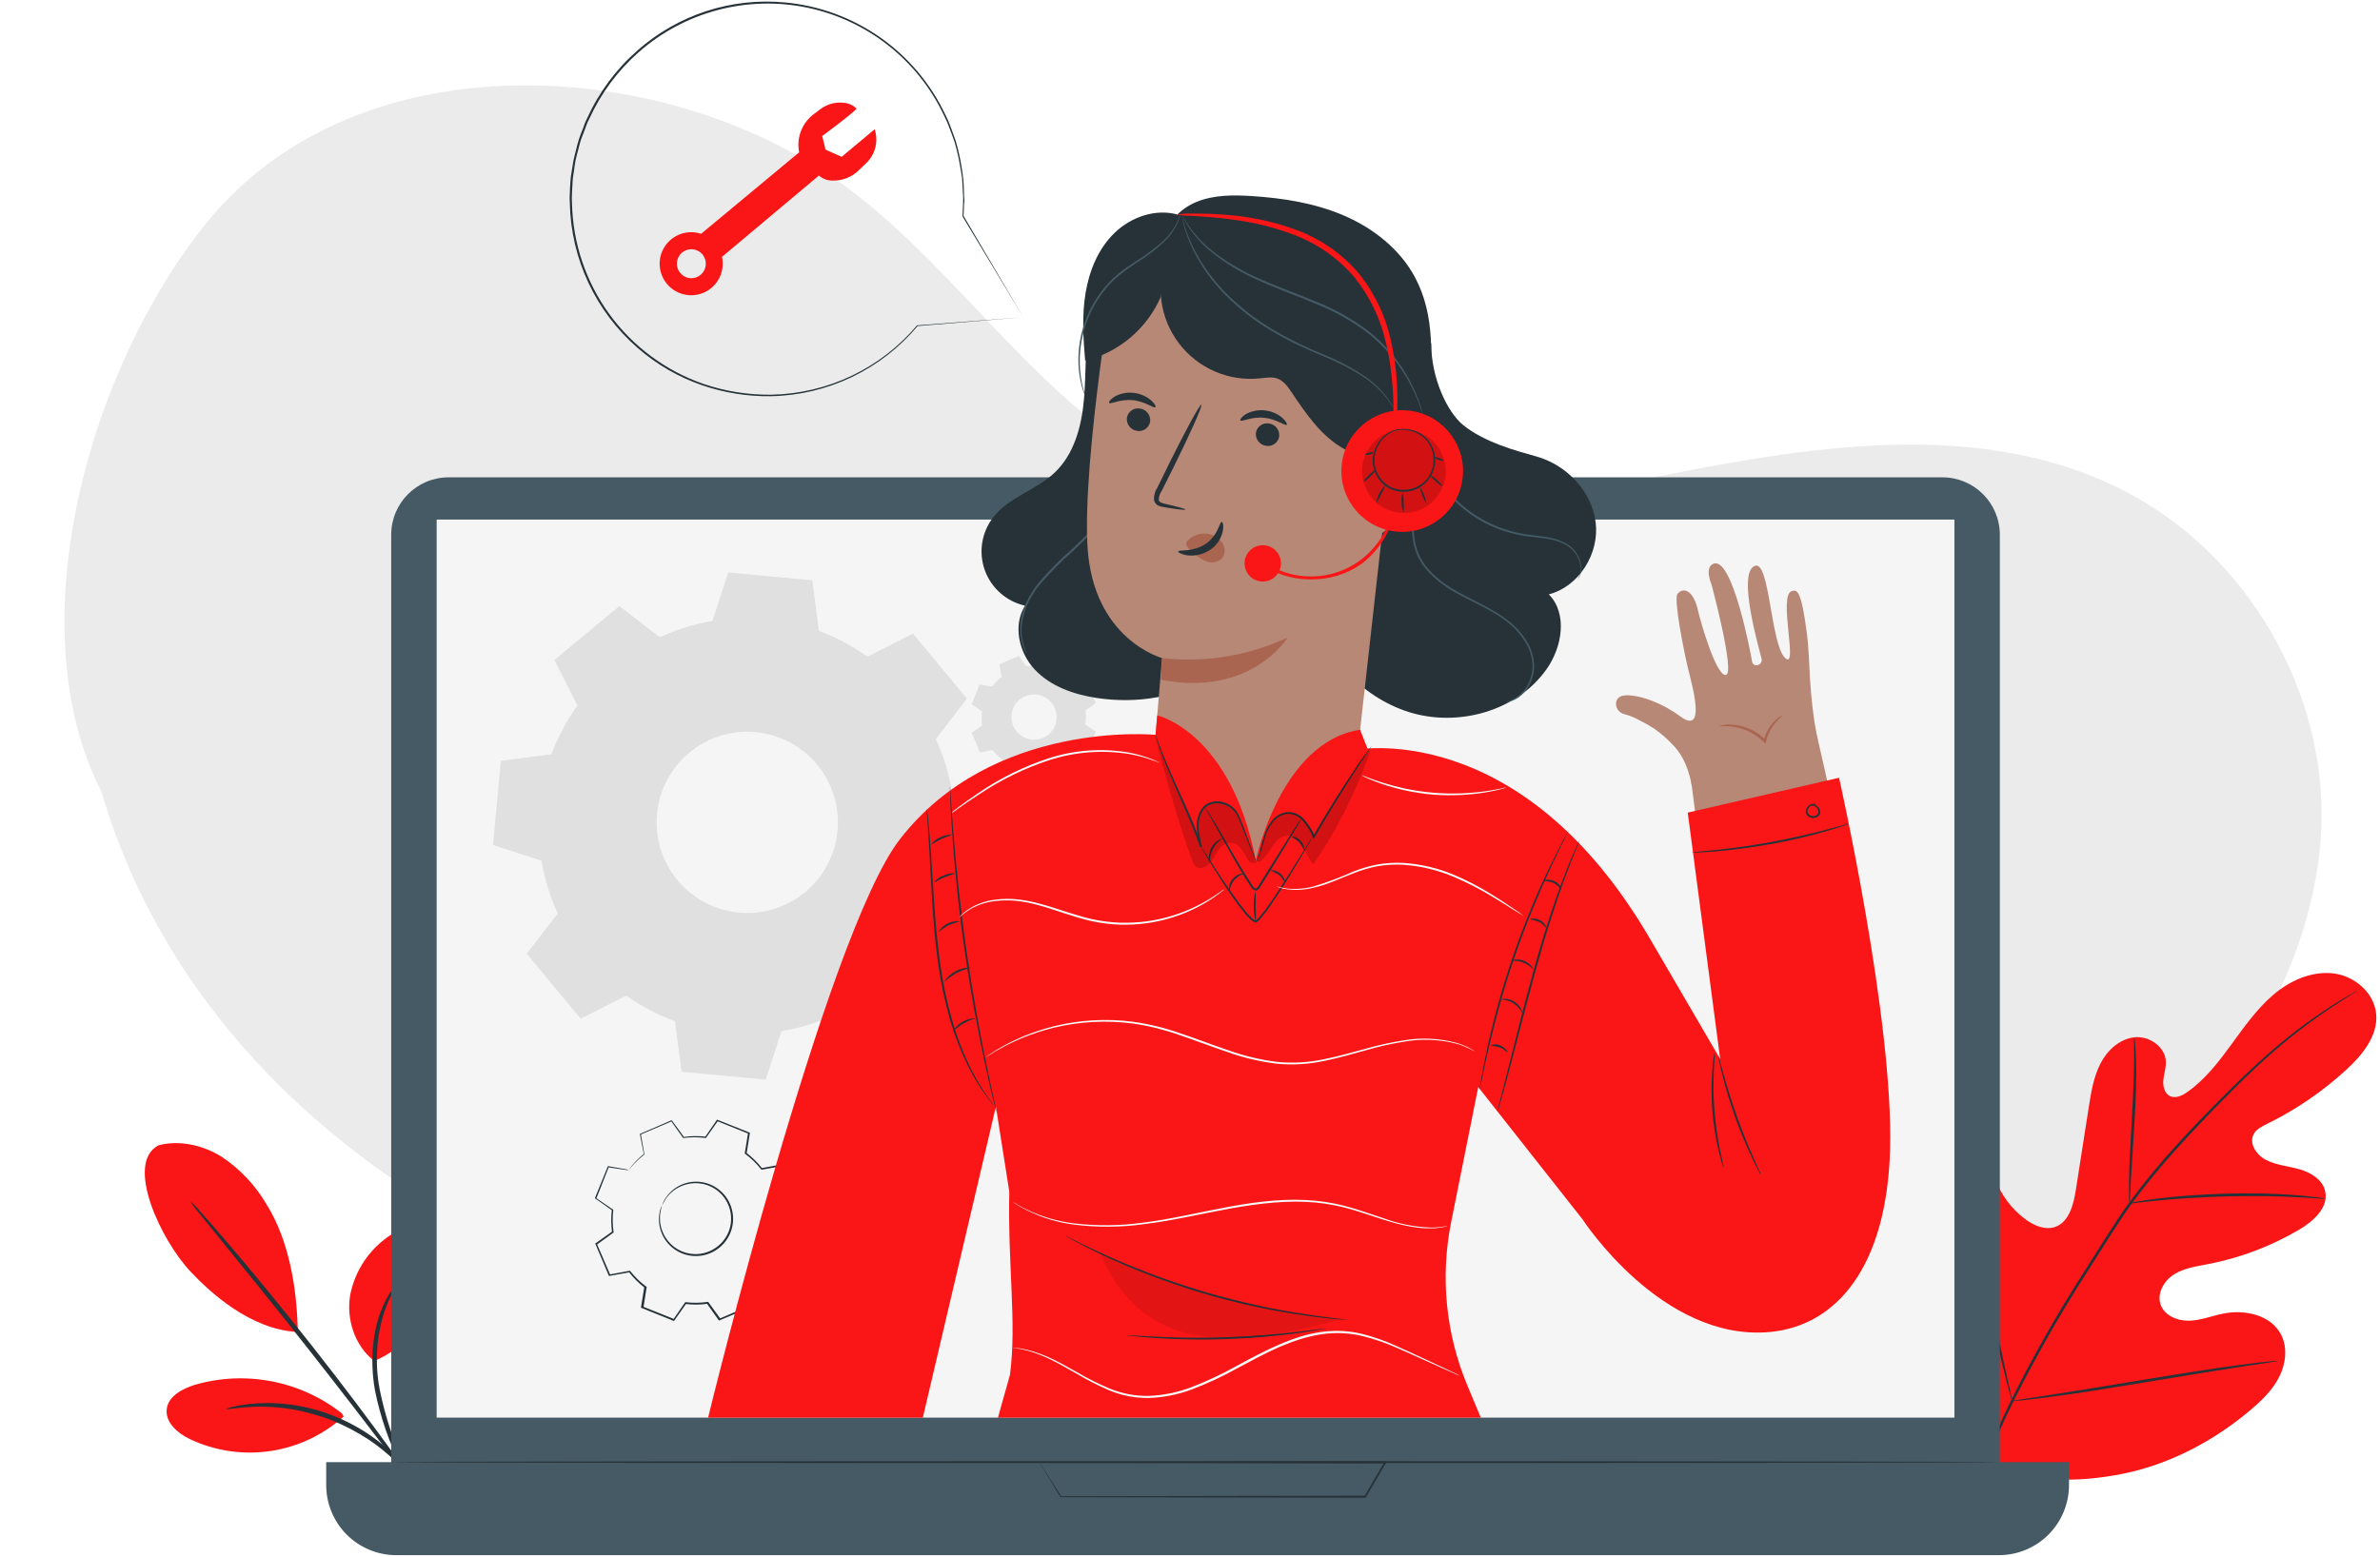 <svg width="535" height="350" viewBox="0 0 535 350" fill="none" xmlns="http://www.w3.org/2000/svg">
    <path d="M22.747 177.873C3.711 140.528 20.089 82.719 46.409 50.124C80.555 7.905 151.081 12.301 191.377 42.893C216.421 61.893 233.738 90.811 261.716 105.15C294.373 121.899 333.615 115.031 369.595 107.764C405.576 100.497 444.818 93.585 477.484 110.352C505.063 124.478 523.15 155.434 521.795 186.389C520.908 206.382 512.596 225.445 501.58 242.159C487.241 263.907 467.744 282.704 444.047 293.56C413.968 307.234 379.725 307.287 346.731 308.067C293.363 309.299 239.543 312.994 186.919 304.026C116.022 291.956 44.167 250.746 22.747 177.882" fill="#EBEBEB"/>
    <path d="M444.419 327.457C429.194 312.649 428.928 289.74 432.898 269.853C433.554 266.53 433.784 262.95 435.831 260.273C437.879 257.597 441.937 256.197 444.694 258.093C446.989 259.671 447.6 262.737 448.602 265.351C449.94 268.837 452.234 271.875 455.222 274.116C457.172 275.56 459.653 276.668 461.984 275.888C465.121 274.763 466.114 270.837 466.636 267.514C467.599 261.31 468.568 255.107 469.543 248.903C470.066 245.58 470.616 242.177 472.158 239.155C473.7 236.133 476.473 233.616 479.779 233.244C483.085 232.871 486.7 235.335 486.869 238.694C486.931 240.094 486.426 241.459 486.293 242.85C486.16 244.241 486.55 245.881 487.799 246.475C489.049 247.069 490.547 246.36 491.699 245.544C495.678 242.744 498.709 238.8 501.589 234.856C504.469 230.913 507.296 226.88 511 223.699C514.705 220.517 519.49 218.382 524.294 218.851C529.097 219.321 533.697 223.123 534.14 227.997C534.583 232.871 531.073 237.187 527.475 240.493C522.147 245.404 516.135 249.518 509.627 252.705C508.457 253.281 507.19 253.901 506.587 255.062C505.506 257.163 507.252 259.706 509.317 260.787C511.665 262.019 514.395 262.196 516.938 262.932C519.482 263.667 522.096 265.254 522.681 267.868C523.487 271.484 520.067 274.586 516.885 276.464C510.524 280.224 503.563 282.859 496.307 284.254C493.719 284.751 490.99 285.14 488.765 286.514C486.541 287.888 484.83 290.706 485.646 293.24C486.461 295.775 489.386 297.025 492.027 296.971C494.667 296.918 497.184 295.89 499.772 295.367C504.629 294.393 510.478 295.669 512.755 300.091C514.262 302.998 513.836 306.64 512.356 309.582C510.876 312.525 508.475 314.855 505.984 316.973C497.264 324.373 486.762 329.762 475.561 331.702C464.359 333.643 454.38 333.049 444.481 327.484" fill="#FA1616"/>
    <path d="M441.76 342.257C444.203 333.122 447.518 324.243 451.659 315.742C456.759 305.379 462.452 295.318 468.71 285.61L473.584 277.936C475.188 275.419 476.783 272.928 478.494 270.589C481.779 266.095 485.311 261.787 489.075 257.685C492.62 253.742 496.165 250.135 499.497 246.785C502.829 243.435 505.993 240.386 508.998 237.719C513.708 233.487 518.745 229.635 524.063 226.198C525.951 224.984 527.44 224.089 528.494 223.539L529.655 222.866C529.785 222.786 529.921 222.718 530.063 222.662C529.944 222.758 529.82 222.847 529.691 222.928L528.556 223.646C527.564 224.266 526.093 225.197 524.232 226.437C518.969 229.933 513.974 233.816 509.29 238.056C506.312 240.714 503.175 243.807 499.869 247.166C496.564 250.525 493.054 254.141 489.51 258.084C485.768 262.172 482.253 266.462 478.981 270.934C477.289 273.265 475.711 275.747 474.098 278.263C472.485 280.78 470.881 283.341 469.233 285.912C462.992 295.607 457.297 305.643 452.173 315.972C448.025 324.434 444.681 333.267 442.185 342.355" fill="#263238"/>
    <path d="M478.68 270.58C478.595 270.095 478.563 269.602 478.582 269.109C478.582 268.161 478.582 266.796 478.582 265.095C478.644 261.709 478.901 257.039 479.203 251.89C479.504 246.741 479.699 242.071 479.717 238.694C479.717 237.001 479.717 235.637 479.717 234.688C479.678 234.198 479.695 233.704 479.77 233.217C479.886 233.696 479.949 234.187 479.956 234.68C480.045 235.619 480.116 236.993 480.16 238.685C480.257 242.071 480.16 246.759 479.832 251.916C479.504 257.074 479.238 261.603 479.025 265.112C478.937 266.699 478.866 268.037 478.813 269.118C478.819 269.609 478.775 270.099 478.68 270.58Z" fill="#263238"/>
    <path d="M522.725 269.561C522.133 269.59 521.54 269.564 520.952 269.482C519.836 269.402 518.223 269.278 516.238 269.189C512.25 268.968 506.738 268.87 500.649 269.021C494.561 269.172 489.058 269.561 485.078 269.951C483.093 270.129 481.534 270.324 480.381 270.448C479.796 270.548 479.203 270.593 478.609 270.581C479.163 270.399 479.732 270.271 480.311 270.2C481.409 270.005 482.969 269.748 484.999 269.508C488.978 269.003 494.49 268.551 500.605 268.392C505.816 268.244 511.03 268.362 516.229 268.746C518.223 268.897 519.836 269.083 520.944 269.242C521.547 269.286 522.144 269.393 522.725 269.561Z" fill="#263238"/>
    <path d="M452.324 315.041C452.324 315.041 452.226 314.855 452.111 314.474C451.996 314.093 451.828 313.473 451.633 312.808C451.225 311.364 450.684 309.263 450.055 306.605C448.788 301.376 447.272 294.091 445.704 286.036C444.135 277.98 442.691 270.686 441.539 265.431C440.971 262.879 440.502 260.778 440.147 259.227C440.005 258.545 439.881 257.987 439.784 257.535C439.729 257.339 439.699 257.136 439.695 256.932C439.695 256.932 439.793 257.118 439.908 257.499C440.023 257.88 440.191 258.501 440.386 259.165C440.794 260.61 441.335 262.71 441.964 265.369C443.222 270.598 444.747 277.882 446.315 285.947C447.884 294.012 449.328 301.287 450.481 306.543L451.863 312.746C452.014 313.42 452.138 313.987 452.235 314.439C452.291 314.635 452.321 314.838 452.324 315.041Z" fill="#263238"/>
    <path d="M512.099 305.993C511.905 306.066 511.703 306.113 511.497 306.135L509.724 306.419L503.317 307.394C497.911 308.227 490.458 309.458 482.225 310.823C473.992 312.188 466.574 313.384 461.124 314.076C458.412 314.439 456.214 314.705 454.69 314.855L452.918 315.024C452.715 315.057 452.509 315.057 452.306 315.024C452.5 314.95 452.702 314.902 452.909 314.882L454.681 314.598L461.08 313.624C466.486 312.791 473.948 311.559 482.181 310.194C490.414 308.829 497.884 307.659 503.317 306.942C506.029 306.578 508.226 306.312 509.751 306.162L511.523 305.993C511.714 305.969 511.908 305.969 512.099 305.993Z" fill="#263238"/>
    <path d="M35.535 257.553C40.33 256.268 45.576 257.482 49.795 260.087C53.953 262.85 57.422 266.531 59.933 270.846C65.029 278.99 66.775 289.9 66.943 299.506C56.308 299.01 47.233 290.582 42.909 286.018C36.076 278.804 28.091 261.621 35.535 257.588" fill="#FA1616"/>
    <path d="M84.056 305.976C79.696 302.555 77.773 296.528 78.739 291.069C79.29 288.345 80.38 285.757 81.942 283.458C83.505 281.159 85.51 279.194 87.84 277.679C89.958 276.234 92.59 275.1 95.045 275.844C96.177 276.261 97.177 276.974 97.939 277.91C98.702 278.845 99.199 279.968 99.379 281.161C99.717 283.561 99.411 286.008 98.492 288.251C95.754 296.006 91.686 303.007 84.056 306.046" fill="#FA1616"/>
    <path d="M93.733 336.364C93.3 335.844 92.942 335.265 92.67 334.645C92.058 333.511 91.19 331.845 90.189 329.762C87.463 324.336 85.478 318.568 84.286 312.614C83.028 305.524 83.95 298.913 85.722 294.579C86.378 292.85 87.254 291.211 88.328 289.705C88.682 289.126 89.128 288.609 89.648 288.172C89.834 288.287 87.938 290.52 86.431 294.845C84.6 300.522 84.228 306.569 85.35 312.428C86.537 318.292 88.393 324.001 90.88 329.443C92.714 333.679 93.875 336.294 93.733 336.364Z" fill="#263238"/>
    <path d="M42.767 270.102C43.607 270.829 44.382 271.63 45.08 272.494C46.516 274.081 48.554 276.411 51.044 279.318C56.016 285.123 62.76 293.267 69.992 302.44C77.223 311.612 83.542 320.075 88.026 326.279C90.268 329.381 92.058 331.906 93.264 333.679C93.934 334.56 94.527 335.497 95.036 336.479C94.262 335.684 93.554 334.827 92.918 333.918L87.406 326.731C82.771 320.651 76.346 312.268 69.132 303.104C61.918 293.941 55.272 285.734 50.45 279.806L44.734 272.76C44.007 271.929 43.349 271.04 42.767 270.102Z" fill="#263238"/>
    <path d="M76.86 317.815C72.249 314.193 66.842 311.721 61.085 310.605C55.329 309.49 49.39 309.762 43.76 311.399C40.915 312.285 37.751 313.995 37.467 316.955C37.184 319.915 39.958 322.273 42.634 323.575C48.258 326.245 54.547 327.189 60.707 326.29C66.867 325.391 72.623 322.689 77.25 318.524" fill="#FA1616"/>
    <path d="M50.84 316.822C51.428 316.548 52.051 316.36 52.693 316.264C53.427 316.077 54.173 315.941 54.926 315.856C55.915 315.697 56.912 315.593 57.912 315.546C60.526 315.397 63.148 315.512 65.738 315.892C72.111 316.821 78.18 319.224 83.462 322.911C85.608 324.409 87.597 326.119 89.4 328.015C90.104 328.731 90.764 329.488 91.376 330.284C91.868 330.859 92.319 331.469 92.723 332.11C93.123 332.616 93.448 333.177 93.689 333.776C93.521 333.9 91.996 331.604 88.859 328.547C87.02 326.768 85.027 325.154 82.904 323.726C80.283 322.009 77.502 320.548 74.6 319.366C71.679 318.241 68.654 317.407 65.569 316.875C63.042 316.459 60.482 316.269 57.921 316.308C53.596 316.397 50.885 317.026 50.84 316.822Z" fill="#263238"/>
    <path d="M196.623 29.059L189.188 35.263L185.572 33.65L184.828 30.583C184.828 30.583 192.804 24.69 192.511 24.38C191.766 23.664 190.801 23.221 189.773 23.122C187.857 22.874 185.92 23.393 184.385 24.566L182.984 25.621C181.701 26.563 180.704 27.843 180.105 29.319C179.505 30.794 179.327 32.407 179.59 33.978C179.603 34.07 179.621 34.162 179.643 34.252L157.603 52.571C156.118 52.077 154.511 52.09 153.033 52.606C151.555 53.122 150.289 54.112 149.434 55.423C148.578 56.734 148.18 58.291 148.302 59.851C148.423 61.412 149.058 62.888 150.107 64.05C151.156 65.212 152.56 65.994 154.1 66.274C155.64 66.555 157.229 66.318 158.621 65.6C160.012 64.882 161.126 63.724 161.79 62.307C162.454 60.889 162.63 59.292 162.291 57.764L184.083 39.472C184.949 40.226 186.064 40.63 187.212 40.607C188.307 40.627 189.396 40.426 190.412 40.015C191.428 39.604 192.35 38.991 193.123 38.214L194.966 36.441C195.881 35.474 196.518 34.277 196.81 32.978C197.101 31.679 197.037 30.325 196.623 29.059ZM154.085 62.266C153.497 62.004 152.999 61.574 152.656 61.029C152.313 60.485 152.139 59.851 152.156 59.207C152.173 58.564 152.381 57.94 152.753 57.414C153.125 56.889 153.644 56.486 154.246 56.256C154.847 56.026 155.503 55.98 156.131 56.123C156.758 56.267 157.329 56.593 157.771 57.061C158.213 57.529 158.507 58.117 158.614 58.752C158.721 59.387 158.638 60.039 158.374 60.626C158.2 61.019 157.949 61.374 157.637 61.67C157.324 61.965 156.956 62.196 156.554 62.349C156.152 62.501 155.723 62.572 155.293 62.558C154.863 62.544 154.441 62.444 154.049 62.266H154.085Z" fill="#FA1616"/>
    <path d="M229.954 71.332L206.221 73.317L206.301 73.272C202.253 78.118 197.211 82.037 191.518 84.767C185.824 87.496 179.611 88.971 173.298 89.091C168.068 89.164 162.865 88.339 157.913 86.654C152.559 84.82 147.611 81.964 143.344 78.244C138.675 74.191 134.906 69.206 132.28 63.609C129.653 58.012 128.226 51.928 128.092 45.747C128.03 44.938 128.03 44.127 128.092 43.318C128.092 42.512 128.181 41.697 128.216 40.881C128.267 40.066 128.37 39.255 128.526 38.453L128.925 35.998C129.093 35.192 129.324 34.394 129.519 33.596C129.714 32.799 129.9 31.975 130.175 31.195C130.449 30.415 130.742 29.635 131.061 28.855L131.486 27.677C131.628 27.287 131.841 26.915 132.009 26.533C134.655 20.723 138.507 15.542 143.308 11.335C147.804 7.364 153.067 4.358 158.771 2.503C164.475 0.648 170.499 -0.017 176.471 0.549C184.125 1.261 191.464 3.948 197.768 8.347C204.072 12.747 209.125 18.708 212.433 25.647C212.944 26.618 213.382 27.625 213.745 28.66C214.108 29.68 214.489 30.672 214.826 31.674C215.399 33.628 215.846 35.617 216.164 37.629C216.297 38.604 216.483 39.552 216.563 40.5C216.643 41.448 216.652 42.388 216.696 43.301C216.696 43.761 216.696 44.187 216.767 44.665C216.838 45.144 216.723 45.552 216.705 46.004C216.705 46.89 216.625 47.776 216.581 48.591V48.512C224.991 62.797 229.52 70.481 230.007 71.323L216.359 48.653C216.395 47.814 216.43 46.955 216.466 46.075C216.466 45.631 216.51 45.188 216.519 44.745C216.528 44.302 216.475 43.859 216.448 43.389C216.404 42.503 216.351 41.555 216.306 40.606C216.262 39.658 216.023 38.728 215.89 37.753C215.571 35.759 215.124 33.787 214.551 31.851C214.215 30.858 213.834 29.874 213.461 28.864C213.098 27.839 212.662 26.841 212.159 25.878C209.254 19.745 204.966 14.37 199.632 10.176C194.297 5.983 188.062 3.084 181.417 1.71C174.772 0.335 167.899 0.522 161.338 2.255C154.777 3.988 148.709 7.221 143.61 11.698C138.864 15.874 135.058 21.009 132.443 26.764C132.266 27.145 132.062 27.499 131.921 27.889L131.495 29.059L130.609 31.372C130.334 32.152 130.184 32.959 129.962 33.747C129.74 34.536 129.537 35.325 129.368 36.122C129.2 36.92 129.129 37.735 129.005 38.533C128.856 39.33 128.755 40.135 128.704 40.943C128.659 41.75 128.615 42.547 128.579 43.354C128.522 44.153 128.522 44.956 128.579 45.755C128.781 54.72 131.717 63.409 136.995 70.659C142.272 77.908 149.639 83.372 158.108 86.318C163.014 87.99 168.169 88.814 173.351 88.755C179.613 88.645 185.779 87.197 191.435 84.506C197.091 81.816 202.105 77.946 206.141 73.157H206.194L229.954 71.332Z" fill="#263238"/>
    <path d="M436.629 107.33H100.85C93.719 107.33 87.938 113.111 87.938 120.242V333.546C87.938 340.677 93.719 346.458 100.85 346.458H436.629C443.76 346.458 449.541 340.677 449.541 333.546V120.242C449.541 113.111 443.76 107.33 436.629 107.33Z" fill="#455A64"/>
    <path d="M73.324 328.77H465.094V333.918C465.094 338.102 463.432 342.115 460.474 345.073C457.516 348.031 453.503 349.693 449.32 349.693H89.098C87.027 349.693 84.976 349.285 83.062 348.492C81.148 347.7 79.409 346.538 77.944 345.073C76.479 343.608 75.317 341.869 74.525 339.955C73.732 338.041 73.324 335.99 73.324 333.918V328.77Z" fill="#455A64"/>
    <path d="M439.332 116.83H98.156V318.764H439.332V116.83Z" fill="#F5F5F5"/>
    <path d="M233.596 328.769H235.121H239.552L256.08 328.698L311.353 328.583H311.761L311.557 328.937C310.866 330.125 310.112 331.401 309.368 332.695C308.624 333.989 307.791 335.354 307.046 336.665L306.975 336.781H306.842L238.435 336.656H238.373V336.603L234.828 330.781L233.942 329.301L233.65 328.813L233.995 329.327C234.217 329.682 234.536 330.169 234.952 330.807C235.785 332.11 237.017 334.016 238.603 336.497L238.515 336.444L306.922 336.32L306.718 336.435L309.04 332.456C309.793 331.171 310.538 329.886 311.238 328.698L311.433 329.053L256.39 328.929L239.702 328.822H235.174H233.995L233.596 328.769Z" fill="#263238"/>
    <path fill-rule="evenodd" clip-rule="evenodd" d="M222.997 154.397C223.619 153.568 224.35 152.826 225.168 152.19L224.654 149.363L229.023 147.493L230.707 149.824C231.734 149.686 232.774 149.686 233.8 149.824L235.431 147.466L239.862 149.239L239.41 152.075C240.237 152.699 240.979 153.429 241.617 154.246L244.444 153.732L246.314 158.101L243.983 159.785C244.12 160.811 244.12 161.851 243.983 162.878L246.34 164.517L244.568 168.948L241.741 168.496C241.116 169.326 240.386 170.071 239.569 170.712L240.083 173.53L235.714 175.4L234.031 173.069C233.001 173.207 231.958 173.207 230.929 173.069L229.298 175.435L224.867 173.663L225.319 170.827C224.487 170.205 223.742 169.475 223.103 168.656L220.285 169.17L218.433 164.765L220.764 163.081C220.622 162.055 220.622 161.015 220.764 159.989L218.433 158.349L220.206 153.918L223.041 154.37L222.997 154.397ZM227.73 159.306C227.348 160.239 227.251 161.263 227.452 162.25C227.653 163.238 228.141 164.143 228.856 164.853C229.571 165.562 230.481 166.044 231.47 166.237C232.458 166.43 233.482 166.326 234.412 165.937C235.341 165.549 236.134 164.893 236.691 164.054C237.249 163.215 237.544 162.229 237.542 161.221C237.539 160.214 237.237 159.23 236.676 158.394C236.114 157.558 235.317 156.907 234.385 156.523C233.765 156.268 233.102 156.138 232.432 156.14C231.761 156.142 231.098 156.276 230.48 156.534C229.862 156.793 229.301 157.171 228.829 157.646C228.357 158.122 227.983 158.686 227.73 159.306Z" fill="#E0E0E0"/>
    <path fill-rule="evenodd" clip-rule="evenodd" d="M205.282 246.032C207.085 243.627 209.198 241.469 211.565 239.616L210.067 231.427L222.731 226.03L227.614 232.774C230.589 232.34 233.608 232.304 236.592 232.668L241.315 225.826L254.095 230.966L252.774 239.173C255.182 240.974 257.339 243.087 259.19 245.456L267.379 243.967L272.776 256.667L266.032 261.541C266.468 264.515 266.501 267.535 266.129 270.518L272.98 275.251L267.84 288.021L259.633 286.701C257.832 289.108 255.719 291.266 253.35 293.117L254.839 301.305L242.175 306.711L237.301 299.967C234.326 300.399 231.307 300.432 228.323 300.065L223.6 306.906L210.82 301.775L212.141 293.56C209.731 291.761 207.573 289.648 205.725 287.277L197.536 288.774L192.13 276.11L198.874 271.227C198.443 268.255 198.41 265.239 198.777 262.259L191.935 257.553L197.066 244.773L205.282 246.094V246.032ZM218.983 260.265C217.892 262.976 217.631 265.949 218.231 268.809C218.831 271.669 220.265 274.287 222.353 276.331C224.441 278.376 227.088 279.755 229.96 280.295C232.832 280.835 235.799 280.511 238.487 279.364C241.175 278.217 243.462 276.299 245.059 273.852C246.657 271.406 247.493 268.54 247.462 265.618C247.431 262.696 246.534 259.849 244.884 257.437C243.235 255.025 240.907 253.156 238.196 252.067C236.395 251.345 234.469 250.984 232.529 251.006C230.589 251.028 228.672 251.432 226.887 252.195C225.103 252.958 223.487 254.064 222.13 255.452C220.774 256.84 219.704 258.481 218.983 260.282V260.265Z" fill="#F5F5F5"/>
    <path d="M148.865 270.979C149.062 270.343 149.361 269.745 149.751 269.206C150.816 267.668 152.382 266.546 154.182 266.034C155.526 265.644 156.947 265.602 158.311 265.912C159.675 266.222 160.938 266.874 161.981 267.806C162.593 268.336 163.119 268.958 163.541 269.649C163.988 270.364 164.32 271.144 164.524 271.962C164.978 273.693 164.863 275.523 164.196 277.183C163.529 278.843 162.345 280.244 160.82 281.179C159.412 282.057 157.773 282.493 156.114 282.429C154.614 282.375 153.156 281.916 151.896 281.099C150.564 280.235 149.509 279.006 148.857 277.559C148.205 276.112 147.983 274.507 148.218 272.937C148.31 272.265 148.51 271.613 148.812 271.005C148.639 271.65 148.5 272.304 148.395 272.964C148.187 274.77 148.586 276.594 149.53 278.148C150.22 279.289 151.185 280.239 152.336 280.911C153.488 281.583 154.79 281.956 156.123 281.994C157.687 282.039 159.229 281.62 160.554 280.789C162 279.908 163.125 278.586 163.763 277.018C164.401 275.45 164.519 273.718 164.099 272.078C163.716 270.544 162.886 269.159 161.715 268.098C160.654 267.148 159.361 266.494 157.966 266.202C156.748 265.953 155.489 265.993 154.289 266.317C152.522 266.78 150.961 267.822 149.858 269.277C149.157 270.314 148.918 271.005 148.865 270.979Z" fill="#263238"/>
    <path d="M141.332 263.109H141.049L140.162 262.994L136.759 262.489L136.839 262.436L134.039 269.526L133.994 269.384L137.796 271.98L137.858 272.034V272.113C137.666 273.752 137.69 275.408 137.929 277.041V277.129L137.849 277.191L134.127 279.894L134.18 279.699L137.193 286.692L136.99 286.585L141.518 285.752H141.633L141.704 285.85C142.727 287.146 143.919 288.3 145.249 289.279L145.356 289.35V289.474C145.134 290.883 144.886 292.434 144.638 294.021L144.505 293.79L151.595 296.626L151.338 296.706L153.952 292.913L154.023 292.806H154.156C155.788 293.002 157.439 292.981 159.065 292.744H159.198L159.278 292.851L161.981 296.582L161.706 296.511L168.716 293.515L168.574 293.772C168.309 292.337 168.034 290.795 167.75 289.244V289.102L167.857 289.013C169.151 288.005 170.305 286.828 171.286 285.513L171.375 285.398H171.517L176.063 286.133L175.806 286.275C176.763 283.912 177.711 281.549 178.651 279.185L178.731 279.46L174.946 276.801L174.831 276.722V276.589C175.03 274.957 175.012 273.306 174.778 271.679V271.546L174.893 271.466L178.624 268.808L178.544 269.074L175.567 262.064L175.806 262.196L171.269 263.012H171.145L171.065 262.905C170.041 261.607 168.849 260.451 167.52 259.467L167.422 259.396V259.272C167.679 257.712 167.919 256.206 168.158 254.726L168.282 254.938L161.192 252.085L161.405 252.023L158.746 255.798L158.684 255.887H158.587C156.952 255.668 155.295 255.668 153.659 255.887H153.571L153.518 255.816C152.543 254.46 151.657 253.237 150.859 252.076L151.018 252.12L143.991 255.124L144.053 255.009C144.372 256.782 144.638 258.306 144.85 259.547V259.591C143.867 260.356 142.956 261.21 142.13 262.143L141.536 262.852L141.332 263.083C141.381 262.992 141.437 262.906 141.501 262.826C141.625 262.657 141.811 262.409 142.068 262.09C142.862 261.13 143.753 260.254 144.726 259.476V259.547C144.487 258.315 144.212 256.826 143.84 255.018V254.938H143.92L150.912 251.916H151.018L151.081 252.005L153.792 255.727L153.642 255.665C155.3 255.418 156.984 255.394 158.649 255.594L158.498 255.665C159.322 254.46 160.182 253.201 161.104 251.872L161.183 251.757L161.316 251.81L168.406 254.637L168.557 254.69V254.841C168.317 256.321 168.078 257.827 167.83 259.387L167.75 259.192C169.1 260.211 170.31 261.402 171.348 262.737L171.145 262.666L175.673 261.833H175.841L175.912 261.993C176.875 264.273 177.874 266.607 178.908 268.994L178.979 269.162L178.828 269.269L175.106 271.927L175.195 271.714C175.438 273.379 175.456 275.07 175.248 276.739L175.15 276.527L178.943 279.141L179.094 279.247L179.023 279.416L176.187 286.505L176.116 286.674H175.93L171.384 285.947L171.614 285.85C170.594 287.196 169.403 288.402 168.069 289.439L168.149 289.208C168.433 290.768 168.716 292.31 168.982 293.737V293.923L168.805 293.888L161.795 296.874L161.627 296.945L161.52 296.803L158.862 293.063L159.074 293.161C157.408 293.397 155.719 293.412 154.049 293.205L154.262 293.117L151.603 296.901L151.506 297.043L151.346 296.981L144.257 294.127L144.097 294.065V293.897C144.354 292.319 144.611 290.768 144.833 289.359L144.912 289.554C143.58 288.534 142.388 287.342 141.368 286.009L141.554 286.08L137.025 286.895H136.883L136.821 286.762C135.776 284.299 134.786 281.959 133.852 279.744L133.799 279.628L133.906 279.549L137.645 276.89L137.583 277.041C137.348 275.381 137.333 273.697 137.539 272.034L137.601 272.166L133.826 269.508L133.746 269.455V269.366C134.925 266.495 135.891 264.12 136.626 262.276V262.223H136.679L140.047 262.799L140.933 262.959L141.332 263.109Z" fill="#263238"/>
    <path fill-rule="evenodd" clip-rule="evenodd" d="M123.98 169.587C125.422 165.693 127.384 162.011 129.811 158.642L124.609 148.406L139.223 136.283L148.324 143.284C152.084 141.54 156.06 140.309 160.147 139.624L163.691 128.714L182.594 130.487L184.083 141.866C187.964 143.305 191.636 145.254 195.002 147.662L205.237 142.468L217.352 157.082L210.36 166.175C212.09 169.931 213.315 173.901 214.002 177.979L224.903 181.524L223.13 200.427L211.751 201.907C210.342 205.801 208.416 209.488 206.026 212.87L211.219 223.105L196.606 235.229L187.504 228.237C183.737 229.967 179.755 231.183 175.664 231.852L172.119 242.762L153.216 240.989L151.727 229.619C147.834 228.2 144.148 226.269 140.765 223.876L130.538 229.07L118.415 214.456L125.38 205.363C123.643 201.602 122.412 197.626 121.72 193.541L110.82 189.996L112.592 171.093L123.962 169.604L123.98 169.587ZM147.686 183.004C147.309 187.02 148.131 191.057 150.049 194.605C151.967 198.154 154.894 201.053 158.461 202.937C162.027 204.82 166.072 205.603 170.084 205.187C174.096 204.771 177.894 203.173 180.998 200.597C184.101 198.021 186.371 194.582 187.519 190.716C188.668 186.849 188.643 182.729 187.449 178.877C186.254 175.024 183.944 171.613 180.809 169.074C177.675 166.535 173.858 164.984 169.842 164.615C164.467 164.122 159.115 165.781 154.962 169.229C150.808 172.676 148.192 177.63 147.686 183.004Z" fill="#E0E0E0"/>
    <path d="M449.541 328.769C449.541 328.893 368.585 328.991 268.753 328.991C168.92 328.991 87.964 328.893 87.964 328.769C87.964 328.645 168.902 328.557 268.753 328.557C368.603 328.557 449.541 328.654 449.541 328.769Z" fill="#263238"/>
    <path d="M255.052 57.082C249.477 59.528 246.234 65.545 245.02 71.51C243.806 77.474 244.196 83.642 243.673 89.713C243.15 95.783 241.484 102.12 237.053 106.294C232.923 110.193 226.852 111.779 223.334 116.237C222.022 117.897 221.152 119.863 220.807 121.95C220.462 124.038 220.653 126.179 221.361 128.172C222.07 130.166 223.273 131.947 224.858 133.349C226.443 134.751 228.358 135.727 230.424 136.186C227.641 140.617 229.032 146.741 232.595 150.543C236.158 154.344 241.377 156.161 246.526 156.941C255.583 158.324 265.243 156.799 272.891 151.757C280.539 146.714 285.892 137.958 285.874 128.804" fill="#263238"/>
    <path d="M230.902 147.104C230.473 146.5 230.141 145.833 229.919 145.127C229.293 143.199 229.171 141.143 229.564 139.154C229.823 137.78 230.251 136.443 230.84 135.175C231.55 133.742 232.408 132.387 233.402 131.134C235.765 128.366 238.327 125.775 241.067 123.38C243.728 120.923 246.218 118.287 248.52 115.492C250.405 113.214 252.009 110.718 253.297 108.057C254.154 106.261 254.803 104.373 255.229 102.429C255.397 101.747 255.442 101.198 255.522 100.834C255.54 100.644 255.582 100.456 255.646 100.276C255.665 100.464 255.665 100.655 255.646 100.843C255.592 101.215 255.575 101.774 255.433 102.465C255.068 104.443 254.455 106.366 253.607 108.19C252.351 110.895 250.762 113.431 248.875 115.74C246.581 118.573 244.087 121.239 241.413 123.716C238.681 126.095 236.122 128.666 233.756 131.409C232.767 132.627 231.914 133.949 231.213 135.352C230.615 136.583 230.178 137.884 229.91 139.225C229.494 141.171 229.567 143.19 230.123 145.101C230.343 145.783 230.603 146.452 230.902 147.104Z" fill="#455A64"/>
    <path d="M321.713 77.101C321.713 85.29 325.488 92.796 328.882 95.561C333.695 99.46 340.749 101.348 345.393 102.651C352.163 104.538 357.8 110.467 358.686 117.451C359.572 124.434 354.964 131.887 348.158 133.642C352.438 138.011 351.162 145.526 347.644 150.48C340.97 159.954 327.651 163.596 316.626 160.087C305.602 156.577 297.129 146.793 293.815 135.689" fill="#263238"/>
    <path d="M338.551 157.765C339.487 157.562 340.374 157.174 341.157 156.622C342.06 155.961 342.805 155.107 343.337 154.123C344.06 152.831 344.461 151.384 344.507 149.904C344.497 148.113 344.023 146.354 343.133 144.8C342.108 143.009 340.759 141.425 339.154 140.129C335.795 137.302 331.231 135.539 326.818 133.04C324.643 131.816 322.67 130.265 320.969 128.44C320.161 127.559 319.472 126.576 318.921 125.516C318.399 124.498 318.011 123.417 317.769 122.299C317.375 120.231 317.28 118.118 317.486 116.024C317.636 114.066 317.885 112.267 318.053 110.609C318.436 108.02 318.394 105.386 317.929 102.811C317.814 102.367 317.707 101.978 317.61 101.623C317.512 101.269 317.371 101.012 317.291 100.781C317.192 100.553 317.106 100.319 317.034 100.081C317.168 100.291 317.281 100.513 317.371 100.746C317.468 100.976 317.619 101.242 317.734 101.579L318.097 102.775C318.636 105.364 318.725 108.026 318.363 110.645C318.212 112.302 317.982 114.11 317.849 116.051C317.659 118.123 317.766 120.212 318.168 122.254C318.655 124.478 319.733 126.529 321.288 128.192C322.963 129.981 324.902 131.503 327.039 132.703C331.408 135.211 335.999 137.001 339.446 139.899C341.083 141.232 342.454 142.861 343.487 144.702C344.403 146.323 344.874 148.158 344.852 150.019C344.793 151.546 344.358 153.035 343.585 154.353C343.016 155.352 342.232 156.212 341.29 156.87C340.691 157.272 340.029 157.572 339.331 157.756C339.072 157.785 338.811 157.788 338.551 157.765Z" fill="#455A64"/>
    <path d="M354.503 130.443C354.993 129.779 355.282 128.988 355.336 128.165C355.365 127.204 355.146 126.251 354.698 125.4C354.13 124.264 353.263 123.305 352.19 122.626C350.839 121.868 349.356 121.372 347.821 121.164C346.173 120.872 344.374 120.765 342.504 120.473C338.4 119.817 334.489 118.271 331.045 115.944C327.593 113.621 324.699 110.561 322.573 106.985C320.86 104.062 319.684 100.856 319.099 97.52C318.687 95.279 318.565 92.995 318.735 90.722C318.775 90.108 318.846 89.496 318.948 88.888C318.964 88.674 319.005 88.463 319.072 88.259C319.116 88.259 318.966 89.145 318.904 90.74C318.666 96.362 320.06 101.933 322.918 106.781C325.034 110.288 327.889 113.291 331.284 115.581C334.681 117.867 338.527 119.399 342.566 120.074C344.427 120.375 346.235 120.499 347.883 120.801C349.447 121.033 350.952 121.565 352.314 122.369C353.429 123.083 354.32 124.097 354.884 125.294C355.331 126.185 355.533 127.179 355.469 128.174C355.417 128.803 355.216 129.41 354.884 129.946C354.769 130.115 354.654 130.239 354.583 130.328L354.503 130.443Z" fill="#455A64"/>
    <path d="M259.031 173.106C260.201 160.867 261.202 147.964 261.202 147.964C261.202 147.964 245.702 143.798 244.461 122.91C243.274 102.997 250.957 58.03 250.957 58.03C274.557 51.011 300.825 59.803 315.208 79.556L304.095 178.813C302.81 190.334 291.874 198.398 279.547 196.918C267.104 195.421 257.923 184.768 259.031 173.106Z" fill="#B78876"/>
    <path d="M253.315 93.975C253.244 94.661 253.442 95.347 253.866 95.889C254.291 96.431 254.91 96.787 255.592 96.882C255.925 96.943 256.267 96.936 256.597 96.862C256.927 96.789 257.239 96.649 257.514 96.452C257.79 96.256 258.023 96.006 258.199 95.717C258.376 95.429 258.493 95.108 258.543 94.773C258.614 94.088 258.416 93.402 257.992 92.86C257.567 92.317 256.948 91.961 256.266 91.866C255.933 91.805 255.591 91.812 255.261 91.886C254.931 91.96 254.619 92.099 254.344 92.296C254.068 92.493 253.836 92.743 253.659 93.031C253.482 93.32 253.365 93.641 253.315 93.975Z" fill="#263238"/>
    <path d="M249.327 90.599C249.619 90.98 251.764 89.712 254.6 89.978C257.436 90.244 259.376 91.892 259.722 91.573C259.89 91.431 259.616 90.785 258.774 90.031C257.629 89.059 256.211 88.464 254.715 88.33C253.245 88.176 251.764 88.486 250.479 89.216C249.539 89.836 249.185 90.43 249.327 90.599Z" fill="#263238"/>
    <path d="M282.312 97.333C282.241 98.02 282.44 98.707 282.867 99.249C283.293 99.792 283.914 100.147 284.598 100.24C284.931 100.301 285.273 100.294 285.603 100.22C285.933 100.147 286.245 100.007 286.52 99.81C286.796 99.614 287.028 99.364 287.205 99.075C287.382 98.787 287.499 98.466 287.549 98.131C287.62 97.446 287.422 96.76 286.998 96.218C286.573 95.675 285.954 95.319 285.272 95.224C284.938 95.163 284.596 95.17 284.265 95.244C283.935 95.318 283.622 95.457 283.346 95.653C283.07 95.85 282.836 96.1 282.659 96.389C282.481 96.677 282.363 96.999 282.312 97.333Z" fill="#263238"/>
    <path d="M278.838 94.542C279.13 94.923 281.275 93.656 284.111 93.931C286.947 94.206 288.887 95.836 289.233 95.517C289.393 95.384 289.127 94.728 288.285 93.975C287.139 93.004 285.722 92.41 284.226 92.274C282.756 92.12 281.275 92.43 279.99 93.16C279.05 93.78 278.696 94.374 278.838 94.542Z" fill="#263238"/>
    <path d="M266.466 114.58C266.466 114.42 264.765 113.942 261.938 113.295C261.22 113.144 260.555 112.931 260.475 112.409C260.492 111.654 260.736 110.922 261.175 110.308L263.834 104.991C267.583 97.431 270.374 91.184 270.038 91.033C269.701 90.882 266.448 96.9 262.7 104.459C261.814 106.329 260.927 108.102 260.094 109.777C259.556 110.605 259.325 111.596 259.438 112.577C259.515 112.845 259.653 113.092 259.842 113.297C260.032 113.502 260.267 113.659 260.529 113.756C260.919 113.905 261.327 114.003 261.743 114.048C264.658 114.553 266.44 114.739 266.466 114.58Z" fill="#263238"/>
    <path d="M261.202 147.964C270.87 149.068 280.655 147.463 289.464 143.329C289.464 143.329 281.355 156.799 260.972 152.847L261.202 147.964Z" fill="#AA6550"/>
    <path d="M266.998 121.536C267.604 120.909 268.36 120.447 269.194 120.193C270.028 119.938 270.913 119.9 271.766 120.083C272.386 120.203 272.976 120.447 273.501 120.798C274.026 121.15 274.475 121.602 274.823 122.13C275.156 122.642 275.324 123.243 275.303 123.854C275.282 124.464 275.075 125.053 274.708 125.542C274.203 126.007 273.569 126.31 272.89 126.411C272.21 126.512 271.516 126.407 270.897 126.109C269.604 125.505 268.444 124.649 267.485 123.592C267.191 123.343 266.945 123.043 266.759 122.706C266.669 122.539 266.632 122.35 266.651 122.162C266.67 121.974 266.744 121.796 266.865 121.651" fill="#AA6550"/>
    <path d="M274.628 117.362C274.167 117.291 273.857 120.366 271.004 122.298C268.15 124.23 264.906 123.566 264.844 123.991C264.782 124.177 265.518 124.664 266.9 124.877C268.701 125.081 270.515 124.642 272.023 123.636C273.475 122.675 274.493 121.183 274.859 119.48C275.151 118.16 274.841 117.362 274.628 117.362Z" fill="#263238"/>
    <path d="M305.424 101.499C307.673 101.244 309.949 101.615 312 102.571C313.023 103.052 313.942 103.73 314.702 104.566C315.463 105.403 316.05 106.381 316.431 107.446C317.079 109.632 316.87 111.983 315.846 114.021C314.818 116.04 313.352 117.805 311.557 119.188C310.337 120.264 308.879 121.035 307.303 121.439C306.514 121.636 305.688 121.632 304.901 121.43C304.113 121.227 303.388 120.831 302.792 120.278" fill="#B78876"/>
    <path d="M305.327 114.951C305.07 115.004 305.894 116.431 307.985 116.086C309.089 115.816 310.043 115.126 310.644 114.163C311.358 113.088 311.855 111.883 312.106 110.618C312.393 109.274 312.198 107.872 311.557 106.656C311.282 106.141 310.895 105.694 310.424 105.349C309.953 105.004 309.41 104.769 308.836 104.662C306.771 104.414 305.983 105.788 306.178 105.85C306.373 105.912 307.206 105.371 308.526 105.85C309.846 106.328 310.901 108.127 310.405 110.281C309.909 112.434 308.863 114.499 307.604 114.898C306.346 115.297 305.486 114.783 305.327 114.951Z" fill="#AA6550"/>
    <path d="M260.901 66.822C259.351 70.342 257.016 73.461 254.074 75.939C251.132 78.416 247.662 80.188 243.93 81.116C243.495 76.038 243.194 70.898 244.027 65.865C244.86 60.831 246.898 55.877 250.567 52.341C254.236 48.805 259.669 46.899 264.596 48.211" fill="#263238"/>
    <path d="M262.319 57.498C261.034 60.732 260.606 64.243 261.075 67.691C261.544 71.139 262.895 74.408 264.997 77.181C267.099 79.954 269.882 82.138 273.075 83.522C276.268 84.905 279.764 85.441 283.225 85.077C284.572 84.936 285.99 84.67 287.248 85.157C288.507 85.645 289.49 86.93 290.297 88.153C293.576 93.053 297.041 98.149 302.207 100.985C307.374 103.821 314.765 103.537 318.221 98.761C319.896 96.439 320.393 93.488 320.783 90.652C322.094 81.107 322.635 70.854 318.08 62.364C314.703 56.045 308.765 51.357 302.199 48.512C295.632 45.667 288.436 44.533 281.284 44.081C277.136 43.824 272.838 43.815 268.983 45.393C265.128 46.97 261.805 50.462 261.583 54.618" fill="#263238"/>
    <path d="M319.87 93.345C319.77 93.118 319.688 92.884 319.621 92.645C319.48 92.184 319.24 91.502 318.93 90.642C318.009 88.202 316.836 85.865 315.43 83.668C313.338 80.423 310.745 77.53 307.746 75.098C303.993 72.215 299.848 69.882 295.437 68.168C290.793 66.218 286.247 64.623 282.267 62.753C278.712 61.158 275.374 59.119 272.333 56.683C270.294 55.026 268.519 53.069 267.069 50.878C266.678 50.281 266.326 49.659 266.014 49.017C265.888 48.804 265.784 48.578 265.704 48.343C265.846 48.548 265.977 48.761 266.094 48.981C266.436 49.591 266.809 50.182 267.211 50.754C268.699 52.889 270.49 54.797 272.528 56.417C275.566 58.802 278.892 60.797 282.427 62.354C286.388 64.189 290.935 65.784 295.596 67.734C300.046 69.468 304.224 71.832 308.003 74.753C311.023 77.227 313.621 80.175 315.696 83.482C317.085 85.713 318.224 88.09 319.09 90.572C319.382 91.458 319.595 92.14 319.701 92.619C319.778 92.856 319.834 93.099 319.87 93.345Z" fill="#455A64"/>
    <path d="M313.48 92.221C313.345 92.038 313.23 91.842 313.134 91.636C312.904 91.255 312.567 90.687 312.071 90.005C310.653 88.098 308.931 86.436 306.975 85.087C304.038 83.122 300.901 81.473 297.617 80.168C295.782 79.379 293.841 78.564 291.874 77.625C289.907 76.685 287.895 75.639 285.91 74.452C282.149 72.238 278.683 69.558 275.594 66.476C273.075 63.956 270.905 61.11 269.143 58.013C267.963 55.923 267.012 53.712 266.307 51.419C266.076 50.604 265.908 49.966 265.828 49.531C265.765 49.312 265.724 49.086 265.704 48.858C265.793 49.066 265.862 49.283 265.908 49.505C266.023 49.939 266.218 50.559 266.475 51.366C267.235 53.622 268.221 55.795 269.417 57.853C271.197 60.903 273.369 63.707 275.878 66.192C278.961 69.241 282.408 71.899 286.14 74.106C288.108 75.285 290.102 76.331 292.06 77.279C294.019 78.227 295.942 79.051 297.776 79.831C301.078 81.158 304.222 82.846 307.152 84.865C309.119 86.253 310.831 87.971 312.213 89.943C312.582 90.481 312.913 91.044 313.205 91.627C313.311 91.818 313.403 92.016 313.48 92.221Z" fill="#455A64"/>
    <path d="M244.001 89.278C243.922 89.124 243.857 88.964 243.806 88.799C243.69 88.489 243.513 88.019 243.318 87.408C242.824 85.674 242.526 83.891 242.432 82.091C242.162 76.043 244.046 70.095 247.749 65.306C248.791 63.949 249.98 62.713 251.294 61.619C252.579 60.573 253.9 59.687 255.158 58.854C257.442 57.481 259.585 55.887 261.557 54.095C262.865 52.87 263.93 51.409 264.694 49.788C265.208 48.627 265.323 47.918 265.367 47.927C265.365 48.101 265.338 48.274 265.288 48.441C265.178 48.921 265.033 49.392 264.853 49.85C264.129 51.515 263.084 53.02 261.778 54.281C259.821 56.12 257.68 57.754 255.388 59.155C254.07 60.012 252.795 60.935 251.569 61.92C250.278 62.996 249.107 64.209 248.077 65.536C246.08 68.108 244.6 71.042 243.717 74.177C242.982 76.733 242.65 79.388 242.733 82.046C242.803 83.839 243.052 85.621 243.478 87.364C243.637 87.954 243.77 88.424 243.876 88.773C243.939 88.935 243.98 89.105 244.001 89.278Z" fill="#455A64"/>
    <path d="M294.79 130.283C289.957 130.335 285.273 128.617 281.62 125.453L282.188 124.824C285.313 127.64 289.299 129.318 293.498 129.585C297.696 129.852 301.862 128.692 305.319 126.294C308.776 123.896 311.322 120.4 312.542 116.374C313.763 112.348 313.588 108.027 312.044 104.113L312.833 103.803C314.323 107.907 314.442 112.384 313.174 116.562C311.905 120.74 309.317 124.394 305.797 126.977C302.547 129.168 298.709 130.32 294.79 130.283Z" fill="#FA1616"/>
    <path d="M283.854 130.762C286.11 130.762 287.939 128.933 287.939 126.677C287.939 124.42 286.11 122.591 283.854 122.591C281.597 122.591 279.768 124.42 279.768 126.677C279.768 128.933 281.597 130.762 283.854 130.762Z" fill="#FA1616"/>
    <path d="M328.705 108.098C329.908 100.642 324.84 93.623 317.384 92.419C309.929 91.216 302.909 96.284 301.706 103.74C300.502 111.195 305.57 118.215 313.026 119.418C320.482 120.622 327.501 115.554 328.705 108.098Z" fill="#FA1616"/>
    <path d="M313.002 104.016C312.905 102.861 312.929 101.7 313.072 100.551L313.232 96.501C313.232 94.923 313.303 93.124 313.232 91.139C313.232 90.146 313.161 89.109 313.108 88.037C313.055 86.965 312.939 85.839 312.833 84.678C312.727 83.517 312.523 82.339 312.372 81.133C312.257 80.531 312.142 79.911 312.027 79.29C311.911 78.67 311.787 78.032 311.619 77.403C310.439 71.891 307.987 66.732 304.458 62.337C300.796 58.051 296.107 54.764 290.828 52.783C286.501 51.148 281.998 50.018 277.411 49.416C273.476 48.866 270.259 48.698 268.044 48.53C266.885 48.553 265.727 48.458 264.587 48.246C265.732 48.057 266.893 47.983 268.053 48.024C271.216 47.997 274.379 48.148 277.526 48.476C282.222 48.959 286.839 50.025 291.271 51.649C296.771 53.643 301.657 57.033 305.451 61.486C309.109 66.042 311.623 71.409 312.78 77.137C312.939 77.784 313.064 78.431 313.17 79.078C313.276 79.725 313.383 80.345 313.489 80.965C313.631 82.224 313.826 83.429 313.897 84.608C313.967 85.786 314.083 86.929 314.092 88.019C314.1 89.109 314.162 90.164 314.092 91.165C314.092 93.177 313.976 94.985 313.888 96.572C313.799 98.158 313.64 99.514 313.507 100.63C313.448 101.772 313.278 102.906 313.002 104.016Z" fill="#FA1616"/>
    <g opacity="0.4">
    <path opacity="0.4" d="M319.209 114.628C324.006 112.626 326.271 107.114 324.268 102.317C322.266 97.52 316.754 95.255 311.957 97.258C307.161 99.26 304.895 104.772 306.898 109.569C308.901 114.366 314.412 116.631 319.209 114.628Z" fill="black"/>
    </g>
    <path d="M312.488 97.148C312.621 97.061 312.763 96.99 312.913 96.935C313.332 96.759 313.769 96.628 314.216 96.545C315.891 96.259 317.613 96.553 319.099 97.378C320.134 97.944 321 98.776 321.607 99.789C322.291 100.956 322.637 102.291 322.608 103.644C322.586 104.823 322.27 105.978 321.689 107.004C321.108 108.03 320.281 108.895 319.281 109.521C318.281 110.147 317.141 110.513 315.965 110.587C314.788 110.661 313.611 110.44 312.541 109.945C311.186 109.283 310.085 108.197 309.403 106.852C308.771 105.652 308.491 104.297 308.597 102.944C308.719 101.774 309.117 100.65 309.758 99.665C310.632 98.202 312.024 97.12 313.657 96.634C314.098 96.512 314.556 96.458 315.013 96.474C315.172 96.479 315.33 96.503 315.483 96.545C314.884 96.547 314.287 96.63 313.71 96.793C312.158 97.33 310.852 98.41 310.033 99.833C309.374 100.841 309.002 102.009 308.955 103.213C308.908 104.416 309.189 105.609 309.767 106.666C310.418 107.922 311.455 108.935 312.727 109.555C314.116 110.168 315.669 110.305 317.144 109.947C318.62 109.588 319.936 108.752 320.889 107.57C321.731 106.429 322.196 105.053 322.218 103.635C322.266 102.357 321.959 101.09 321.332 99.975C320.771 99.005 319.96 98.203 318.983 97.653C317.565 96.828 315.913 96.497 314.287 96.714C313.678 96.82 313.077 96.965 312.488 97.148Z" fill="#263238"/>
    <path d="M315.501 115.192C315.179 114.496 315.033 113.732 315.075 112.967C314.974 112.211 315.056 111.443 315.315 110.725C315.484 111.454 315.55 112.203 315.51 112.95C315.615 113.693 315.612 114.449 315.501 115.192Z" fill="#263238"/>
    <path d="M320.694 113.366C319.913 112.162 319.388 110.811 319.152 109.396C319.933 110.599 320.457 111.951 320.694 113.366Z" fill="#263238"/>
    <path d="M324.194 109.271C324.115 109.36 323.468 108.908 322.75 108.261C322.032 107.614 321.527 107.011 321.607 106.923C321.686 106.834 322.333 107.286 323.051 107.933C323.769 108.58 324.274 109.183 324.194 109.271Z" fill="#263238"/>
    <path d="M324.443 103.555C324.398 103.67 323.937 103.608 323.397 103.413C322.856 103.218 322.457 102.97 322.511 102.855C322.564 102.739 323.016 102.801 323.556 102.996C324.097 103.191 324.487 103.44 324.443 103.555Z" fill="#263238"/>
    <path d="M309.359 113.099C309.604 111.585 310.32 110.186 311.406 109.103C311.179 109.82 310.86 110.505 310.458 111.141C310.174 111.837 309.805 112.495 309.359 113.099Z" fill="#263238"/>
    <path d="M306.55 108.288C306.461 108.199 307.002 107.535 307.746 106.808C308.491 106.081 309.164 105.549 309.253 105.638C309.341 105.727 308.801 106.391 308.056 107.118C307.312 107.845 306.638 108.376 306.55 108.288Z" fill="#263238"/>
    <path d="M308.748 101.765C308.748 101.88 308.393 102.084 307.861 102.217C307.33 102.35 306.922 102.368 306.895 102.217C306.869 102.066 307.241 101.889 307.782 101.756C308.322 101.623 308.712 101.65 308.748 101.765Z" fill="#263238"/>
    <path d="M380.274 176.579C379.388 171.572 377.43 168.851 375.967 167.424C374.671 166.021 373.217 164.772 371.634 163.702C369.649 162.488 366.946 160.991 365.217 160.609C363.082 160.149 362.559 157.375 364.331 156.577C366.104 155.78 372.041 156.923 377.74 161.106C383.438 165.289 380.549 154.69 379.574 150.808C378.599 146.926 376.18 134.785 377.066 133.562C378.475 131.79 380.7 132.995 381.595 136.894C382.49 140.794 385.973 152.314 388.002 151.747C390.032 151.18 384.75 131.488 384.75 131.488C384.75 131.488 382.977 127.447 385.273 126.72C389.473 125.4 393.514 146.722 393.851 148.761C394.082 150.17 396.315 149.647 395.987 148.131C395.659 146.616 390.28 128.59 394.542 127.208C397.813 126.153 398.034 144.72 401.224 147.892C404.415 151.065 399.612 133.792 402.784 132.906C403.963 132.578 404.893 132.499 406.214 142.779C406.932 148.3 406.471 155.912 408.624 166.45" fill="#B78876"/>
    <path d="M369.649 216.212L389.021 244.012L379.725 172.317L407.419 161.39C407.419 161.39 442.372 295.386 395.5 297.265C395.5 297.265 363.055 296.379 338.844 240.228L369.649 216.212Z" fill="#B78876"/>
    <path d="M400.719 160.867C400.773 160.938 400.117 161.372 399.257 162.329C398.134 163.588 397.353 165.113 396.988 166.76L396.882 167.283L396.501 166.893C396.055 166.44 395.575 166.023 395.065 165.643C393.337 164.382 391.308 163.593 389.181 163.357C387.541 163.18 386.522 163.357 386.522 163.259C387.389 162.943 388.318 162.834 389.234 162.94C392.167 163.075 394.932 164.347 396.944 166.485L396.448 166.618C396.838 164.865 397.731 163.263 399.018 162.01C399.486 161.499 400.069 161.107 400.719 160.867Z" fill="#AA6550"/>
    <path d="M355.735 274.17L332.294 244.437L326.197 274.852C323.731 287.17 325.003 299.943 329.848 311.533L332.87 318.773H224.326L227.038 309.104C228.571 297.265 226.524 284.911 226.879 267.948L223.866 248.833L207.444 318.773H159.172C159.172 318.773 185.643 210.22 202.268 188.738C223.192 161.664 259.757 165.236 259.757 165.236L282.152 200.348L304.033 168.683C304.033 168.683 341.626 160.707 370.978 211.222L386.682 238.136L379.388 182.721L413.401 174.887C413.401 174.887 425.675 229.327 424.869 258.484C424.151 284.521 413.064 298.177 397.706 299.524C373.521 301.634 355.735 274.17 355.735 274.17Z" fill="#FA1616"/>
    <path d="M259.758 165.236L260.139 160.858C260.139 160.858 276.729 164.545 282.294 193.515C282.294 193.515 287.877 166.778 305.743 164.093L308.757 171.794L297.785 200.357L278.519 205.993L259.766 200.357L251.223 183.421L259.758 165.236Z" fill="#FA1616"/>
    <path d="M213.515 176.756C213.565 177.002 213.594 177.251 213.603 177.501C213.603 178.033 213.692 178.75 213.763 179.663C213.878 181.533 214.073 184.236 214.339 187.586C214.879 194.268 215.792 203.494 217.237 213.623C218.681 223.753 220.401 232.872 221.757 239.439C222.439 242.726 223.006 245.376 223.423 247.211C223.609 248.097 223.759 248.806 223.875 249.32C223.938 249.564 223.979 249.813 223.999 250.064C223.91 249.831 223.839 249.591 223.786 249.346C223.65 248.832 223.473 248.132 223.254 247.246C222.793 245.429 222.173 242.815 221.482 239.509C220.046 232.951 218.291 223.832 216.829 213.685C215.367 203.538 214.516 194.303 214.064 187.604C213.834 184.254 213.683 181.542 213.612 179.672C213.612 178.786 213.559 178.041 213.541 177.51C213.524 176.978 213.506 176.756 213.515 176.756Z" fill="#263238"/>
    <path d="M308.349 167.655C308.284 167.802 308.204 167.942 308.11 168.072L307.365 169.224L304.6 173.442C302.278 176.987 299.15 181.994 295.889 187.622C295.765 187.843 295.632 188.056 295.516 188.269L295.304 188.632L295.126 188.251C294.56 186.843 293.754 185.545 292.743 184.414C292.28 183.907 291.704 183.518 291.061 183.277C290.419 183.037 289.728 182.953 289.047 183.031C287.818 183.298 286.731 184.012 285.998 185.034C285.323 185.909 284.807 186.896 284.474 187.95C283.854 189.899 283.49 191.539 283.021 192.602C282.856 193.014 282.664 193.414 282.445 193.799C282.285 194.059 282.197 194.183 282.179 194.171C282.179 194.171 282.48 193.613 282.87 192.54C283.26 191.468 283.588 189.882 284.191 187.861C284.508 186.76 285.025 185.727 285.715 184.812C286.488 183.698 287.658 182.921 288.985 182.641C289.728 182.545 290.484 182.628 291.189 182.884C291.894 183.14 292.527 183.561 293.035 184.112C294.095 185.27 294.938 186.609 295.525 188.065H295.135L295.508 187.418C298.769 181.782 301.95 176.783 304.37 173.292C305.566 171.519 306.559 170.11 307.25 169.144C307.587 168.701 307.853 168.329 308.065 168.036C308.146 167.9 308.241 167.772 308.349 167.655Z" fill="#263238"/>
    <path d="M292.548 184.059C292.548 184.059 292.503 184.192 292.37 184.431L291.786 185.459L289.561 189.199L286.211 194.703L284.217 197.955C283.863 198.513 283.508 199.089 283.145 199.674C283.034 199.841 282.893 199.986 282.728 200.1C282.63 200.164 282.518 200.205 282.402 200.22C282.285 200.236 282.167 200.225 282.055 200.188C281.671 200.037 281.355 199.75 281.169 199.382C278.058 194.703 275.736 190.174 273.919 186.975C273.033 185.371 272.28 184.086 271.766 183.199C271.475 182.754 271.215 182.289 270.986 181.808C270.986 181.808 271.092 181.914 271.243 182.136C271.394 182.358 271.633 182.677 271.908 183.111C272.475 183.997 273.255 185.238 274.185 186.824C276.073 189.97 278.439 194.472 281.541 199.125C281.727 199.426 281.904 199.683 282.143 199.754C282.383 199.825 282.569 199.665 282.755 199.408L283.818 197.707L285.83 194.472L289.26 189.013L291.599 185.353C291.865 184.963 292.078 184.635 292.264 184.369C292.345 184.254 292.44 184.15 292.548 184.059Z" fill="#263238"/>
    <path d="M352.651 186.656C352.578 186.853 352.493 187.046 352.394 187.232C352.199 187.639 351.933 188.18 351.596 188.854C350.887 190.254 349.895 192.292 348.707 194.827C347.52 197.361 346.173 200.419 344.755 203.84C343.337 207.26 341.892 211.071 340.492 215.112C339.092 219.153 337.922 223.088 336.947 226.633C335.972 230.178 335.175 233.439 334.528 236.169C333.881 238.898 333.429 241.123 333.128 242.656C332.977 243.391 332.853 243.976 332.764 244.428C332.731 244.637 332.678 244.842 332.605 245.04C332.606 244.828 332.63 244.617 332.676 244.411C332.746 243.959 332.844 243.365 332.959 242.638C333.207 241.087 333.642 238.854 334.226 236.107C334.811 233.359 335.591 230.116 336.557 226.527C337.523 222.938 338.728 219.047 340.102 215.006C341.476 210.965 342.982 207.154 344.4 203.724C345.818 200.295 347.227 197.255 348.459 194.729C349.691 192.203 350.719 190.183 351.472 188.809L352.358 187.232C352.435 187.03 352.533 186.837 352.651 186.656Z" fill="#263238"/>
    <path d="M302.996 296.76C302.772 296.771 302.547 296.771 302.323 296.76L300.382 296.609C299.496 296.538 298.512 296.449 297.324 296.299C296.137 296.148 294.772 296.015 293.283 295.785C290.288 295.377 286.743 294.757 282.835 293.95C278.926 293.144 274.664 292.063 270.242 290.76C265.819 289.457 261.681 287.977 257.95 286.55C254.219 285.123 250.931 283.67 248.201 282.376C246.819 281.756 245.605 281.127 244.532 280.604C243.46 280.081 242.538 279.593 241.803 279.186L240.092 278.255C239.892 278.155 239.699 278.039 239.516 277.91C239.731 277.978 239.939 278.067 240.137 278.176L241.909 279.062C242.662 279.443 243.584 279.948 244.665 280.409C245.746 280.87 246.969 281.525 248.352 282.119C251.099 283.378 254.405 284.778 258.1 286.196C261.796 287.614 265.961 289.041 270.366 290.361C274.77 291.681 279.033 292.718 282.914 293.578C286.796 294.438 290.341 295.058 293.328 295.501C294.808 295.758 296.163 295.918 297.351 296.077C298.538 296.237 299.558 296.37 300.4 296.458L302.332 296.698C302.554 296.699 302.777 296.719 302.996 296.76Z" fill="#263238"/>
    <path d="M298.193 298.656C298.047 298.713 297.896 298.751 297.741 298.771L296.447 299.019C295.321 299.223 293.682 299.48 291.652 299.764C281.081 301.188 270.394 301.559 259.749 300.872C257.701 300.73 256.053 300.588 254.919 300.455L253.607 300.304C253.455 300.289 253.304 300.263 253.155 300.225C253.308 300.203 253.463 300.203 253.616 300.225L254.928 300.296C256.071 300.375 257.719 300.473 259.766 300.57C263.843 300.765 269.515 300.898 275.718 300.685C281.922 300.473 287.576 299.941 291.67 299.463C293.7 299.223 295.339 299.011 296.474 298.86L297.785 298.692C297.919 298.661 298.056 298.649 298.193 298.656Z" fill="#263238"/>
    <path d="M336.61 249.914C336.63 249.698 336.671 249.484 336.734 249.276L337.186 247.504L338.87 240.866C340.297 235.265 342.185 227.511 344.515 219.003C345.685 214.749 346.882 210.717 348.06 207.074C349.239 203.432 350.373 200.189 351.419 197.494C351.915 196.13 352.429 194.924 352.855 193.861C353.28 192.797 353.679 191.893 354.016 191.158L354.787 189.465C354.87 189.262 354.971 189.066 355.088 188.88C355.031 189.093 354.957 189.3 354.866 189.501C354.698 189.926 354.468 190.502 354.175 191.22C353.883 191.938 353.493 192.886 353.085 193.958C352.677 195.031 352.199 196.236 351.712 197.601C350.701 200.304 349.602 203.565 348.45 207.198C347.298 210.832 346.119 214.873 344.95 219.118C342.628 227.617 340.696 235.363 339.189 240.946C338.445 243.737 337.824 245.997 337.372 247.548L336.841 249.32C336.786 249.526 336.709 249.725 336.61 249.914Z" fill="#263238"/>
    <path d="M223.298 248.46C223.133 248.293 222.979 248.115 222.838 247.928C222.554 247.556 222.102 247.042 221.606 246.324C220.146 244.311 218.851 242.183 217.733 239.961C216.072 236.663 214.71 233.223 213.665 229.681C212.398 225.347 211.456 220.924 210.847 216.45C209.553 206.932 209.341 198.229 208.951 191.972C208.773 188.835 208.605 186.301 208.481 184.546C208.419 183.704 208.366 183.03 208.33 182.534C208.313 182.298 208.313 182.061 208.33 181.825C208.389 182.055 208.427 182.289 208.445 182.525C208.499 182.977 208.587 183.66 208.676 184.537C208.862 186.309 209.075 188.817 209.287 191.946C209.757 198.211 210.014 206.905 211.308 216.388C211.911 220.842 212.838 225.246 214.082 229.566C215.09 233.094 216.403 236.528 218.008 239.828C219.098 242.05 220.345 244.191 221.739 246.236C222.217 246.971 222.625 247.494 222.909 247.884C223.057 248.063 223.187 248.256 223.298 248.46Z" fill="#263238"/>
    <path d="M219.178 228.946C219.178 229.079 217.919 229.354 216.519 230.169C215.119 230.985 214.277 231.942 214.179 231.853C214.71 231.004 215.439 230.296 216.303 229.79C217.168 229.284 218.142 228.994 219.142 228.946H219.178Z" fill="#263238"/>
    <path d="M218.353 217.567C217.22 217.878 216.112 218.275 215.039 218.754C214.039 219.369 213.085 220.056 212.185 220.81C212.842 219.771 213.762 218.924 214.851 218.355C215.941 217.785 217.161 217.513 218.389 217.567H218.353Z" fill="#263238"/>
    <path d="M215.863 207.163C214.96 207.405 214.072 207.701 213.204 208.049C212.41 208.521 211.644 209.039 210.909 209.6C211.403 208.759 212.131 208.08 213.005 207.648C213.878 207.215 214.86 207.046 215.828 207.163H215.863Z" fill="#263238"/>
    <path d="M214.649 196.404C214.649 196.528 213.541 196.75 212.265 197.291C210.989 197.831 210.05 198.496 209.97 198.398C210.508 197.692 211.246 197.164 212.088 196.883C212.876 196.474 213.767 196.307 214.649 196.404Z" fill="#263238"/>
    <path d="M213.949 187.737C213.949 187.861 212.832 188.073 211.556 188.676C210.28 189.279 209.394 190.014 209.314 189.917C209.807 189.165 210.527 188.59 211.37 188.277C212.151 187.829 213.054 187.64 213.949 187.737Z" fill="#263238"/>
    <path d="M338.888 236.638C338.782 236.718 338.206 235.938 337.116 235.522C336.452 235.326 335.773 235.187 335.086 235.105C335.424 234.93 335.8 234.838 336.181 234.838C336.562 234.838 336.937 234.93 337.275 235.105C338.516 235.601 339.003 236.603 338.888 236.638Z" fill="#263238"/>
    <path d="M342.185 227.767C341.729 226.9 341.058 226.164 340.235 225.631C339.412 225.099 338.466 224.788 337.488 224.728C337.488 224.674 337.816 224.559 338.374 224.577C339.119 224.619 339.839 224.854 340.466 225.259C341.094 225.663 341.605 226.225 341.945 226.89C342.202 227.422 342.238 227.75 342.185 227.767Z" fill="#263238"/>
    <path d="M344.657 218.01C344.04 217.324 343.273 216.79 342.415 216.45C341.557 216.11 340.632 215.974 339.712 216.052C339.712 216.007 339.996 215.848 340.527 215.777C341.224 215.69 341.931 215.782 342.583 216.043C343.234 216.301 343.81 216.719 344.258 217.257C344.595 217.673 344.701 217.992 344.657 218.01Z" fill="#263238"/>
    <path d="M347.573 208.643C347.458 208.705 346.997 207.827 345.969 207.305C345.324 207.042 344.652 206.852 343.966 206.737C343.966 206.684 344.196 206.578 344.613 206.551C345.156 206.542 345.693 206.67 346.174 206.924C346.654 207.178 347.062 207.55 347.36 208.005C347.573 208.359 347.617 208.616 347.573 208.643Z" fill="#263238"/>
    <path d="M350.976 200.038C350.49 199.419 349.888 198.901 349.204 198.513C348.458 198.238 347.667 198.106 346.873 198.124C346.873 198.079 347.103 197.911 347.573 197.831C348.191 197.756 348.818 197.855 349.383 198.116C349.948 198.378 350.429 198.791 350.772 199.311C350.985 199.719 351.02 200.02 350.976 200.038Z" fill="#263238"/>
    <path d="M295.268 187.737C295.22 187.88 295.155 188.017 295.073 188.144L294.453 189.279C293.904 190.254 293.088 191.663 292.06 193.391C291.032 195.119 289.792 197.157 288.374 199.399C287.656 200.516 286.902 201.686 286.087 202.882C285.271 204.135 284.384 205.339 283.428 206.489C283.177 206.805 282.878 207.08 282.542 207.304C282.425 207.374 282.288 207.402 282.152 207.384C282.036 207.365 281.922 207.329 281.816 207.278C281.638 207.177 281.469 207.062 281.31 206.932C280.747 206.439 280.228 205.896 279.76 205.31C278.873 204.194 277.987 203.059 277.252 201.978C275.727 199.798 274.433 197.786 273.361 196.085C272.289 194.383 271.456 193.001 270.888 192.026L270.25 190.901C270.164 190.776 270.098 190.638 270.055 190.493C270.154 190.606 270.243 190.728 270.321 190.856L271.03 191.937C271.677 192.93 272.555 194.277 273.618 195.925C274.681 197.574 276.046 199.585 277.579 201.739C278.35 202.82 279.175 203.937 280.087 205.036C280.543 205.596 281.044 206.118 281.585 206.595C281.851 206.808 282.188 207.039 282.356 206.906C282.645 206.706 282.904 206.468 283.127 206.197C284.077 205.064 284.965 203.881 285.786 202.652C286.601 201.464 287.363 200.303 288.081 199.187C289.517 196.962 290.784 194.942 291.848 193.231C292.911 191.521 293.735 190.209 294.356 189.199L295.056 188.109C295.162 187.852 295.251 187.728 295.268 187.737Z" fill="#263238"/>
    <path d="M276.383 200.348C276.33 200.348 276.232 200.047 276.268 199.533C276.335 198.865 276.594 198.232 277.012 197.707C277.423 197.175 277.981 196.775 278.616 196.555C279.104 196.405 279.423 196.431 279.431 196.484C278.646 196.839 277.941 197.348 277.358 197.982C276.872 198.694 276.54 199.5 276.383 200.348Z" fill="#263238"/>
    <path d="M282.241 207.331C281.692 205.038 281.673 202.649 282.188 200.348C282.298 201.508 282.319 202.676 282.25 203.839C282.335 205.002 282.332 206.169 282.241 207.331Z" fill="#263238"/>
    <path d="M288.817 198.434C288.692 198.434 288.418 197.486 287.496 196.732C286.905 196.323 286.265 195.99 285.591 195.74C285.591 195.687 285.857 195.625 286.282 195.695C286.833 195.795 287.349 196.036 287.78 196.396C288.212 196.752 288.542 197.217 288.737 197.743C288.879 198.177 288.87 198.416 288.817 198.434Z" fill="#263238"/>
    <path d="M293.133 191.211C292.847 190.557 292.48 189.941 292.042 189.377C291.502 188.903 290.907 188.496 290.27 188.163C290.27 188.109 290.545 188.083 290.952 188.163C291.485 188.333 291.964 188.638 292.344 189.049C292.727 189.453 292.996 189.951 293.124 190.493C293.23 190.936 293.186 191.202 293.133 191.211Z" fill="#263238"/>
    <path d="M271.978 193.745C271.925 193.745 271.783 193.417 271.766 192.859C271.752 192.08 271.938 191.311 272.306 190.626C272.673 189.938 273.206 189.353 273.857 188.924C274.362 188.614 274.743 188.543 274.743 188.587C273.88 189.148 273.173 189.919 272.688 190.827C272.203 191.735 271.956 192.751 271.97 193.78L271.978 193.745Z" fill="#263238"/>
    <g opacity="0.4">
    <path opacity="0.4" d="M259.527 165.164C261.424 172.449 264.596 184.316 268.026 193.594C268.153 194.032 268.377 194.435 268.682 194.773C269.568 195.597 271.048 195.092 271.872 194.215C272.57 193.312 273.196 192.355 273.742 191.352C274.022 190.854 274.413 190.428 274.885 190.106C275.357 189.785 275.897 189.578 276.463 189.5C276.928 189.512 277.386 189.626 277.802 189.834C278.219 190.042 278.585 190.34 278.873 190.705C279.445 191.442 279.941 192.235 280.353 193.071C280.447 193.303 280.589 193.511 280.769 193.684C280.949 193.856 281.164 193.989 281.399 194.073C281.517 194.109 281.643 194.109 281.761 194.074C281.879 194.039 281.984 193.97 282.064 193.876C282.143 193.781 282.193 193.666 282.207 193.543C282.221 193.421 282.199 193.297 282.143 193.187L279.112 185.317C279.112 185.317 277.721 179.548 272.909 180.443C267.521 181.444 269.967 190.306 269.967 190.306C269.967 190.306 259.447 164.854 259.527 165.164Z" fill="black"/>
    </g>
    <path d="M282.294 193.515C282.185 193.356 282.099 193.184 282.037 193.001C281.878 192.656 281.656 192.115 281.381 191.486C280.841 190.103 280.079 188.189 279.148 185.841C278.909 185.247 278.652 184.627 278.377 183.989C278.118 183.336 277.743 182.735 277.269 182.216C276.726 181.664 276.068 181.238 275.342 180.967C274.617 180.696 273.841 180.587 273.069 180.647C272.248 180.75 271.476 181.096 270.853 181.64C270.278 182.3 269.868 183.086 269.657 183.935C269.411 184.799 269.348 185.704 269.471 186.594C269.579 187.543 269.748 188.484 269.976 189.412C270.055 189.758 270.144 190.103 270.224 190.422L269.798 190.547C268.558 187.002 267.14 183.669 265.828 180.683C264.517 177.696 263.32 175.002 262.381 172.707C261.441 170.412 260.75 168.559 260.334 167.248C260.112 166.601 259.979 166.087 259.882 165.732C259.819 165.561 259.777 165.382 259.758 165.201C259.839 165.363 259.907 165.532 259.961 165.706C260.085 166.051 260.245 166.592 260.493 167.195C260.954 168.48 261.69 170.332 262.664 172.583C263.639 174.834 264.853 177.51 266.209 180.497C267.565 183.483 268.983 186.798 270.233 190.387L269.816 190.52C269.736 190.192 269.648 189.846 269.559 189.501C269.33 188.552 269.161 187.59 269.054 186.621C268.92 185.659 268.993 184.68 269.267 183.749C269.502 182.835 269.952 181.991 270.578 181.286C271.269 180.679 272.129 180.299 273.042 180.195C273.874 180.129 274.711 180.25 275.491 180.547C276.271 180.844 276.976 181.311 277.553 181.915C278.047 182.476 278.437 183.122 278.705 183.82C278.98 184.467 279.219 185.096 279.458 185.69C280.344 188.056 281.045 189.988 281.559 191.388C281.798 192.027 281.984 192.541 282.135 192.93C282.206 193.12 282.259 193.316 282.294 193.515Z" fill="#263238"/>
    <g opacity="0.4">
    <path opacity="0.4" d="M282.719 193.302C282.542 193.426 282.675 193.754 282.888 193.799C282.999 193.81 283.111 193.796 283.217 193.76C283.323 193.723 283.419 193.664 283.499 193.586C284.525 192.6 285.386 191.458 286.052 190.201C286.849 189.013 288.01 187.879 289.437 187.879C290.864 187.879 292.175 189.137 292.92 190.458C293.664 191.778 294.178 193.267 295.259 194.33C300.696 186.361 305.022 177.688 308.118 168.55C306.346 169.782 305.167 171.705 304.06 173.557C301.182 178.361 298.305 183.161 295.428 187.958C294.889 186.525 294.06 185.218 292.991 184.121C292.454 183.575 291.794 183.167 291.065 182.933C290.336 182.698 289.562 182.644 288.808 182.774C287.133 183.173 285.963 184.688 285.148 186.213C283.939 188.439 283.155 190.87 282.835 193.382" fill="black"/>
    </g>
    <path d="M395.898 264.297C395.672 263.997 395.479 263.673 395.322 263.331C394.977 262.693 394.498 261.754 393.94 260.593C392.488 257.543 391.189 254.423 390.049 251.243C388.911 248.066 387.935 244.833 387.125 241.557C386.815 240.298 386.593 239.279 386.451 238.561C386.362 238.198 386.306 237.827 386.283 237.454C386.432 237.798 386.545 238.158 386.62 238.526C386.832 239.306 387.107 240.298 387.426 241.477C388.117 243.967 389.136 247.388 390.466 251.101C391.795 254.815 393.178 258.102 394.223 260.46C394.728 261.576 395.11 262.516 395.473 263.251C395.65 263.584 395.793 263.935 395.898 264.297Z" fill="#263238"/>
    <path d="M387.47 262.631C387.32 262.322 387.201 261.998 387.116 261.665C386.912 261.027 386.655 260.106 386.371 258.953C384.922 252.924 384.431 246.703 384.918 240.52C385.016 239.341 385.122 238.384 385.228 237.729C385.251 237.384 385.319 237.044 385.432 236.718C385.469 237.06 385.469 237.405 385.432 237.746C385.379 238.402 385.326 239.359 385.264 240.538C384.957 246.689 385.442 252.855 386.708 258.883C386.956 260.044 387.16 260.974 387.32 261.621C387.413 261.95 387.464 262.289 387.47 262.631Z" fill="#263238"/>
    <path d="M414.553 185.052C414.787 185.111 415.013 185.198 415.227 185.309L415.36 185.371L415.227 185.424C409.709 187.273 404.063 188.719 398.335 189.749C393.39 190.635 388.862 191.184 385.583 191.45C383.943 191.583 382.614 191.663 381.692 191.69C381.215 191.732 380.734 191.732 380.257 191.69C380.724 191.597 381.198 191.538 381.675 191.512L385.556 191.131C388.817 190.786 393.328 190.245 398.256 189.306C406.48 187.808 413.242 185.814 415.218 185.3V185.406C414.983 185.315 414.76 185.196 414.553 185.052Z" fill="#263238"/>
    <path d="M406.923 181.205C406.923 181.205 407.003 181.063 407.277 180.984C407.475 180.942 407.68 180.944 407.877 180.988C408.074 181.033 408.259 181.119 408.421 181.241C408.679 181.408 408.884 181.645 409.013 181.924C409.142 182.203 409.188 182.513 409.147 182.818C409.112 183.004 409.035 183.18 408.923 183.334C408.811 183.487 408.667 183.613 408.5 183.704C408.157 183.9 407.757 183.975 407.366 183.917C406.976 183.866 406.61 183.696 406.32 183.43C406.186 183.297 406.079 183.138 406.008 182.963C405.936 182.787 405.901 182.6 405.904 182.41C405.924 182.107 406.022 181.814 406.188 181.56C406.354 181.305 406.583 181.098 406.852 180.957C407.197 180.757 407.604 180.691 407.995 180.771C408.27 180.842 408.376 180.966 408.367 180.984C407.902 180.885 407.416 180.971 407.012 181.223C406.807 181.349 406.637 181.523 406.515 181.73C406.393 181.937 406.323 182.17 406.311 182.41C406.331 182.694 406.455 182.959 406.66 183.156C406.865 183.352 407.135 183.466 407.419 183.474C407.694 183.541 407.984 183.502 408.231 183.364C408.477 183.225 408.662 182.999 408.749 182.729C408.764 182.53 408.739 182.33 408.674 182.141C408.61 181.951 408.507 181.778 408.372 181.63C408.238 181.482 408.074 181.363 407.892 181.281C407.71 181.199 407.513 181.155 407.313 181.152C407.065 181.17 406.941 181.249 406.923 181.205Z" fill="#263238"/>
    <path d="M275.231 199.949C275.078 200.101 274.915 200.244 274.743 200.375C274.407 200.623 273.946 201.048 273.281 201.491C271.436 202.809 269.462 203.934 267.388 204.85C264.306 206.214 261.049 207.139 257.71 207.597C255.74 207.863 253.751 207.97 251.764 207.916C249.63 207.841 247.506 207.577 245.419 207.128C241.129 206.162 237.265 204.584 233.623 203.583C231.915 203.093 230.169 202.749 228.403 202.555C226.855 202.401 225.295 202.419 223.75 202.608C221.517 202.837 219.369 203.593 217.485 204.815C216.818 205.299 216.176 205.816 215.562 206.365C216.086 205.716 216.701 205.146 217.387 204.673C219.27 203.375 221.443 202.559 223.715 202.298C225.272 202.094 226.847 202.061 228.412 202.2C230.21 202.378 231.99 202.713 233.729 203.202C237.407 204.159 241.271 205.727 245.507 206.684C247.572 207.126 249.671 207.39 251.782 207.473C253.745 207.526 255.709 207.428 257.657 207.181C260.967 206.742 264.199 205.847 267.264 204.522C269.336 203.646 271.318 202.572 273.184 201.314C273.866 200.897 274.336 200.499 274.69 200.268C274.858 200.142 275.039 200.035 275.231 199.949Z" fill="#FAFAFA"/>
    <path d="M331.541 236.407C331.448 236.377 331.359 236.335 331.275 236.283L330.504 235.885C330.168 235.716 329.733 235.539 329.228 235.309C328.723 235.078 328.12 234.874 327.456 234.697C323.512 233.676 319.393 233.528 315.385 234.263C312.612 234.716 309.868 235.337 307.17 236.124C304.246 236.921 301.126 237.852 297.776 238.534C294.26 239.307 290.646 239.528 287.062 239.19C283.237 238.729 279.476 237.837 275.851 236.532C272.103 235.273 268.522 233.873 265.004 232.694C261.647 231.514 258.183 230.662 254.662 230.151C248.674 229.36 242.591 229.69 236.725 231.126C234.477 231.693 232.269 232.407 230.114 233.261C229.183 233.669 228.297 234.032 227.508 234.413C226.719 234.795 226.001 235.14 225.372 235.495L223.697 236.425L222.501 237.17L221.765 237.613C221.686 237.675 221.596 237.723 221.5 237.755L221.739 237.577L222.457 237.09C222.767 236.886 223.157 236.611 223.626 236.319L225.284 235.344C225.913 234.981 226.64 234.635 227.419 234.227C228.199 233.82 229.086 233.456 230.025 233.031C232.18 232.15 234.392 231.412 236.645 230.824C242.547 229.334 248.678 228.97 254.715 229.752C258.266 230.254 261.76 231.103 265.146 232.287C268.691 233.456 272.236 234.857 275.984 236.115C279.581 237.413 283.311 238.304 287.106 238.774C290.647 239.122 294.221 238.912 297.697 238.153C301.029 237.489 304.139 236.576 307.073 235.787C309.789 235.013 312.55 234.406 315.341 233.97C319.364 233.252 323.496 233.436 327.438 234.511C328.138 234.706 328.732 234.972 329.255 235.167C329.778 235.362 330.185 235.592 330.522 235.778L331.267 236.221C331.461 236.345 331.55 236.399 331.541 236.407Z" fill="#FAFAFA"/>
    <path d="M286.885 199.284C287.631 199.494 288.388 199.66 289.153 199.781C291.249 200.016 293.37 199.848 295.401 199.284C298.399 198.366 301.338 197.265 304.201 195.988C305.936 195.283 307.734 194.749 309.572 194.392C311.551 194.039 313.565 193.923 315.572 194.047C319.442 194.299 323.244 195.198 326.818 196.705C329.723 197.932 332.526 199.387 335.201 201.057C337.497 202.457 339.296 203.715 340.519 204.522C341.112 204.93 341.582 205.257 341.937 205.514C342.107 205.621 342.267 205.742 342.415 205.878C342.231 205.8 342.055 205.702 341.892 205.585L340.43 204.699C339.154 203.901 337.337 202.723 335.024 201.358C332.339 199.742 329.54 198.323 326.649 197.113C323.112 195.626 319.355 194.728 315.527 194.454C313.554 194.339 311.574 194.449 309.625 194.782C307.807 195.134 306.027 195.656 304.308 196.342C301.011 197.618 298.104 199.001 295.446 199.559C293.377 200.11 291.218 200.233 289.1 199.922C288.334 199.82 287.588 199.605 286.885 199.284Z" fill="#FAFAFA"/>
    <path d="M338.684 177.058C338.275 177.217 337.854 177.345 337.426 177.439C337.009 177.554 336.539 177.678 335.919 177.793C335.299 177.909 334.661 178.068 333.907 178.174C332.148 178.47 330.372 178.662 328.59 178.75C326.434 178.859 324.274 178.836 322.121 178.68C319.951 178.484 317.797 178.153 315.669 177.687C313.932 177.301 312.219 176.815 310.538 176.234C309.82 176.003 309.191 175.728 308.624 175.516C308.056 175.303 307.587 175.09 307.206 174.913C306.797 174.749 306.402 174.551 306.027 174.319C306.452 174.429 306.867 174.574 307.268 174.754C307.666 174.913 308.154 175.099 308.712 175.285C309.271 175.471 309.917 175.728 310.635 175.941C312.071 176.402 313.808 176.872 315.749 177.297C319.979 178.196 324.305 178.562 328.626 178.387C330.611 178.298 332.401 178.13 333.89 177.917C334.643 177.829 335.308 177.696 335.901 177.598C336.495 177.501 337 177.403 337.408 177.315C337.824 177.187 338.251 177.101 338.684 177.058Z" fill="#FAFAFA"/>
    <path d="M213.878 182.748C213.995 182.624 214.122 182.511 214.259 182.411C214.525 182.198 214.915 181.879 215.429 181.525C216.448 180.745 217.937 179.646 219.86 178.37C224.797 174.964 230.203 172.295 235.909 170.447C241.651 168.621 247.747 168.195 253.687 169.206C255.474 169.534 257.225 170.036 258.916 170.704C259.518 170.925 259.961 171.165 260.272 171.298C260.43 171.361 260.582 171.441 260.723 171.537C260.723 171.537 260.059 171.298 258.862 170.863C257.164 170.257 255.414 169.806 253.634 169.516C247.741 168.606 241.719 169.067 236.033 170.863C230.388 172.714 225.021 175.325 220.082 178.627C218.158 179.867 216.634 180.931 215.588 181.666L214.374 182.553C214.219 182.641 214.052 182.706 213.878 182.748Z" fill="#FAFAFA"/>
    <path d="M325.417 275.685C325.339 275.722 325.255 275.746 325.169 275.756L324.425 275.916C324.022 276.007 323.614 276.069 323.202 276.102L322.422 276.191H321.536C318.992 276.297 315.332 275.641 311.016 274.259C308.854 273.585 306.514 272.752 303.971 271.999C301.268 271.196 298.493 270.658 295.685 270.395C289.738 269.828 283.163 270.545 276.392 271.777C269.621 273.009 263.187 274.542 257.232 275.251C251.96 275.991 246.613 276.024 241.333 275.349C237.773 274.883 234.312 273.838 231.088 272.256L229.6 271.476L228.536 270.847L227.898 270.43L227.694 270.279C227.777 270.306 227.854 270.344 227.925 270.395L228.58 270.767L229.644 271.396L231.142 272.141C234.373 273.648 237.821 274.641 241.36 275.083C246.613 275.704 251.925 275.638 257.161 274.888C263.09 274.152 269.488 272.61 276.294 271.343C283.101 270.076 289.703 269.393 295.703 269.996C298.533 270.271 301.33 270.826 304.051 271.653C306.603 272.424 308.943 273.266 311.087 273.957C314.432 275.197 317.953 275.894 321.518 276.022H322.404L323.184 275.951C323.595 275.935 324.004 275.888 324.407 275.809L325.152 275.694L325.417 275.685Z" fill="#FAFAFA"/>
    <g opacity="0.3">
    <path opacity="0.3" d="M247.342 281.792C251.356 291.815 259.128 298.931 269.825 300.402C280.522 301.873 291.342 299.427 301.729 296.591C282.79 293.933 266.032 291.318 247.315 281.792" fill="black"/>
    </g>
    <path d="M328.129 309.353L327.872 309.256L327.119 308.937L324.256 307.661C321.757 306.57 318.186 304.887 313.728 302.955C311.303 301.895 308.792 301.044 306.222 300.411C303.274 299.707 300.219 299.566 297.218 299.995C295.597 300.234 293.997 300.598 292.432 301.085C290.805 301.594 289.205 302.186 287.638 302.857C284.439 304.257 281.257 305.994 277.978 307.749C274.806 309.51 271.513 311.044 268.123 312.34C264.953 313.558 261.601 314.238 258.207 314.351C255.124 314.388 252.067 313.784 249.229 312.579C246.79 311.529 244.422 310.321 242.139 308.963C240.021 307.749 238.116 306.65 236.388 305.808C234.913 305.066 233.381 304.444 231.806 303.947C231.225 303.757 230.633 303.6 230.034 303.478C229.609 303.366 229.176 303.283 228.74 303.229L227.933 303.097C227.84 303.091 227.748 303.073 227.659 303.043C227.75 303.029 227.842 303.029 227.933 303.043L228.749 303.132C229.19 303.171 229.629 303.242 230.06 303.345C230.659 303.451 231.251 303.593 231.833 303.77C233.423 304.234 234.973 304.827 236.468 305.542C238.24 306.367 240.146 307.457 242.264 308.644C244.547 309.979 246.916 311.163 249.353 312.189C252.16 313.355 255.177 313.931 258.216 313.882C261.554 313.751 264.848 313.068 267.964 311.861C271.316 310.566 274.573 309.038 277.712 307.288C280.982 305.516 284.173 303.797 287.399 302.396C288.981 301.703 290.599 301.094 292.246 300.571C293.836 300.09 295.459 299.729 297.103 299.49C300.15 299.065 303.25 299.221 306.24 299.95C308.83 300.612 311.357 301.502 313.79 302.609C318.221 304.585 321.766 306.305 324.265 307.448L327.092 308.795L327.828 309.158C328.049 309.3 328.138 309.344 328.129 309.353Z" fill="#FAFAFA"/>
    </svg>
